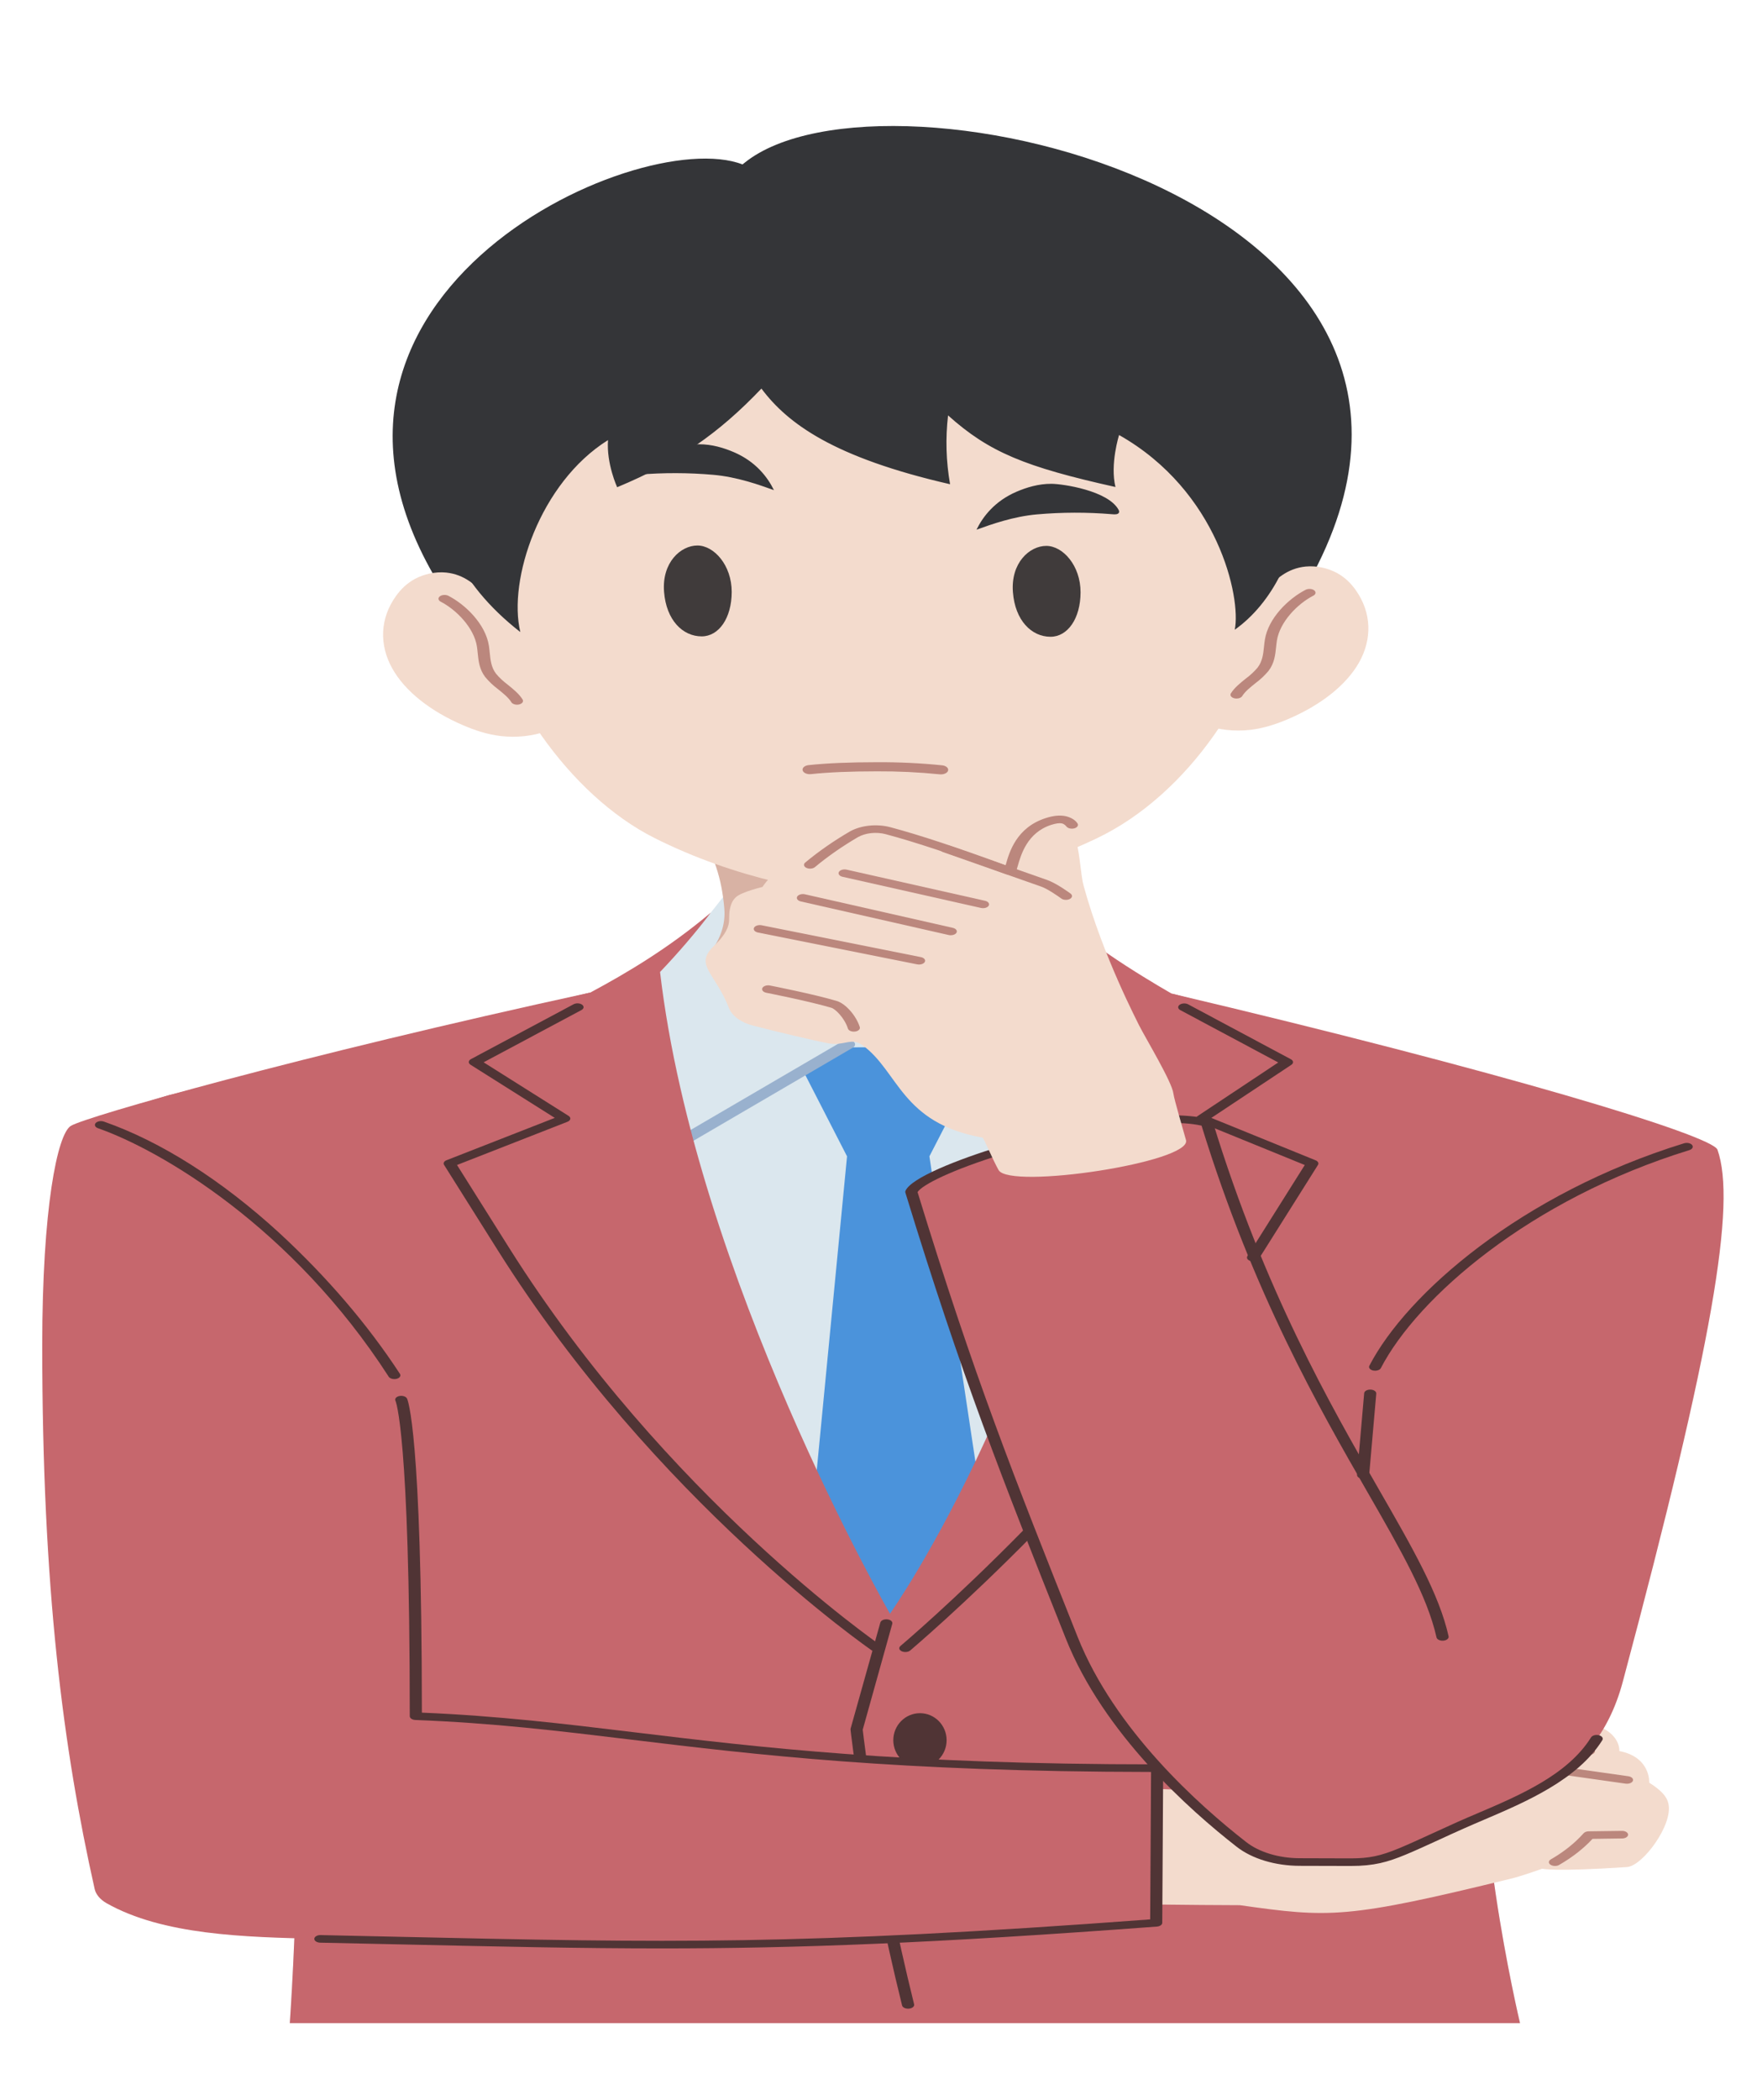 <svg width="1284" height="1530" viewBox="0 0 1284 1530" fill="none" xmlns="http://www.w3.org/2000/svg">
<g id="thinking-man-office-worker2 1">
<g id="Layer 2" style="mix-blend-mode:darken">
<g id="Layer 5 copy" filter="url(#filter0_b_3_70)">
<path id="Vector" d="M1079.74 1422.95C1078.34 1422.95 1076.99 1422.6 1075.99 1421.98C1075 1421.35 1074.44 1420.51 1074.44 1419.62C1074.44 1406.12 1074.44 1388.62 1074.29 1368.6C1073.87 1266.32 1073.16 1095.06 1081.24 1056.44C1089.29 1018.01 1100.93 984.875 1116.82 955.149C1117.3 954.339 1118.26 953.678 1119.5 953.306C1120.74 952.934 1122.17 952.88 1123.47 953.156C1124.78 953.431 1125.86 954.014 1126.49 954.781C1127.12 955.549 1127.26 956.441 1126.86 957.268C1111.18 986.543 1099.68 1019.3 1091.75 1057.3C1083.77 1095.49 1084.41 1266.48 1084.88 1368.58C1084.97 1388.61 1085.04 1406.11 1085.04 1419.63C1085.04 1420.51 1084.48 1421.36 1083.48 1421.98C1082.49 1422.6 1081.15 1422.95 1079.74 1422.95Z" fill="#6599C2"/>
<path id="Vector_2" d="M220.594 1423.19H220.521C219.116 1423.18 217.778 1422.81 216.799 1422.18C215.819 1421.55 215.278 1420.7 215.294 1419.82C215.294 1416.87 221.857 1123.63 194.841 1037.56C185.805 1008.69 173.579 980.254 158.251 952.449C157.988 952.032 157.862 951.586 157.88 951.138C157.899 950.69 158.061 950.248 158.358 949.841C158.655 949.433 159.08 949.067 159.608 948.765C160.136 948.463 160.756 948.231 161.43 948.083C162.105 947.935 162.82 947.874 163.533 947.904C164.245 947.934 164.941 948.054 165.578 948.257C166.215 948.46 166.78 948.742 167.24 949.085C167.699 949.428 168.043 949.827 168.25 950.256C183.751 978.363 196.11 1007.12 205.236 1036.3C232.458 1123.04 225.954 1416.97 225.895 1419.94C225.864 1420.81 225.292 1421.63 224.301 1422.24C223.311 1422.85 221.98 1423.19 220.594 1423.19Z" fill="#6599C2"/>
<path id="Vector_3" d="M1223.69 894.866C1221.59 853.962 1201.26 818.937 1155.67 805.364C1071.04 780.134 871.996 732.079 823.557 723.924C823.557 723.924 773.533 667.162 763.945 653.773C700.016 647.424 627.395 643.71 528.228 651.93C512.561 671.972 473.065 721.962 461.906 723.169L122.91 797.955C65.647 815.067 50.392 825.682 43.829 865.278C43.829 865.278 172.949 964.197 200.582 1086.75C229.757 1216.1 211.183 1474 211.183 1474H1107.65C1107.65 1474 1068.38 1309.35 1084.32 1219.06C1099.12 1135.3 1223.69 894.866 1223.69 894.866Z" fill="#DBE7EE"/>
<path id="Vector_4" d="M661.768 1464.03C660.38 1464.03 659.048 1463.68 658.06 1463.07C657.072 1462.46 656.505 1461.63 656.482 1460.76L640.889 819.573C640.842 819.123 640.941 818.671 641.18 818.246C641.42 817.821 641.794 817.431 642.281 817.099C642.769 816.768 643.358 816.502 644.014 816.318C644.67 816.134 645.379 816.035 646.097 816.029C646.815 816.022 647.529 816.106 648.193 816.278C648.858 816.449 649.46 816.704 649.963 817.026C650.466 817.348 650.859 817.731 651.119 818.151C651.379 818.572 651.5 819.021 651.475 819.471L667.068 1460.66C667.088 1461.54 666.55 1462.39 665.573 1463.02C664.596 1463.65 663.259 1464.02 661.856 1464.03H661.768Z" fill="#A3C2D3"/>
<path id="Vector_5" d="M614.783 763.124L677.273 762.709L709.413 780.125L677.273 842.481L758.483 1381.31L663.148 1451.84L565.287 1380.93L617.25 842.481L585.168 779.968" fill="#4B93DB"/>
<path id="Vector_6" d="M459.997 856.413C459.242 856.416 458.496 856.315 457.809 856.118C456.857 855.849 456.052 855.408 455.498 854.852C454.944 854.296 454.665 853.65 454.697 852.994L460.203 733.452C460.256 732.573 460.856 731.742 461.875 731.138C462.893 730.533 464.248 730.203 465.65 730.218C467.053 730.244 468.383 730.619 469.346 731.26C470.309 731.901 470.828 732.756 470.789 733.637L465.65 845.245L614.401 758.36C615.442 757.813 616.778 757.537 618.134 757.59C619.489 757.644 620.76 758.021 621.685 758.645C622.609 759.269 623.117 760.092 623.103 760.944C623.09 761.796 622.555 762.613 621.61 763.225L463.594 855.528C462.616 856.098 461.331 856.414 459.997 856.413Z" fill="#99B1CE"/>
<path id="Vector_7" d="M832 855.86C830.648 855.855 829.35 855.525 828.373 854.939L672.119 762.626C671.095 762.021 670.496 761.186 670.453 760.304C670.41 759.422 670.928 758.565 671.891 757.922C672.855 757.279 674.186 756.903 675.592 756.876C676.998 756.85 678.363 757.174 679.387 757.779L826.391 844.637L822.089 733.6C822.038 733.151 822.132 732.701 822.367 732.276C822.601 731.85 822.97 731.46 823.452 731.127C823.934 730.794 824.518 730.525 825.17 730.338C825.822 730.151 826.527 730.049 827.244 730.037C827.96 730.026 828.673 730.106 829.339 730.273C830.004 730.439 830.61 730.689 831.117 731.007C831.625 731.324 832.025 731.703 832.293 732.12C832.56 732.537 832.691 732.984 832.675 733.434L837.286 852.433C837.305 852.875 837.183 853.316 836.926 853.729C836.669 854.142 836.282 854.518 835.789 854.835C835.296 855.152 834.707 855.404 834.056 855.575C833.405 855.747 832.706 855.834 832 855.833V855.86Z" fill="#99B1CE"/>
<path id="Vector_8" d="M1223.69 894.866C1221.59 853.962 1202.87 820.227 1155.77 806.313C1046.82 774.071 853.818 723.924 853.818 723.924C853.818 723.924 791.637 688.706 776.132 668.793C790.697 687.222 801.724 698.943 814.028 713.023C779.597 991.077 648.538 1175.72 648.538 1175.72C648.538 1175.72 506.835 929.412 480.993 708.195C493.151 695.488 507.584 678.818 517.965 664.932C487.219 690.853 456.576 709.006 430.147 723.159L122.91 797.955C65.647 815.067 50.392 825.682 43.829 865.278C43.829 865.278 172.949 964.197 200.582 1086.75C229.757 1216.1 211.183 1474 211.183 1474H1107.65C1107.65 1474 1068.38 1309.35 1084.32 1219.06C1099.12 1135.3 1223.69 894.866 1223.69 894.866Z" fill="#C6676D"/>
<path id="Vector_9" d="M670.386 1287.56C681.115 1287.56 689.812 1278.75 689.812 1267.88C689.812 1257.01 681.115 1248.19 670.386 1248.19C659.658 1248.19 650.961 1257.01 650.961 1267.88C650.961 1278.75 659.658 1287.56 670.386 1287.56Z" fill="#503435"/>
<path id="Vector_10" d="M661.768 1463.48C660.705 1463.48 659.675 1463.25 658.865 1462.82C658.056 1462.39 657.522 1461.79 657.363 1461.13C629.774 1349.91 619.892 1261.17 619.804 1260.25C619.76 1260.03 619.76 1259.8 619.804 1259.58L641.535 1182.11C641.631 1181.75 641.839 1181.41 642.147 1181.1C642.454 1180.79 642.855 1180.52 643.327 1180.31C643.799 1180.1 644.332 1179.95 644.896 1179.87C645.46 1179.79 646.044 1179.78 646.615 1179.84C647.186 1179.9 647.732 1180.03 648.222 1180.22C648.713 1180.42 649.138 1180.67 649.473 1180.96C649.809 1181.26 650.048 1181.59 650.177 1181.95C650.306 1182.3 650.323 1182.67 650.227 1183.03L628.687 1260.22C629.377 1266.29 639.45 1352.74 666.128 1460.27C666.218 1460.63 666.195 1461 666.059 1461.35C665.923 1461.7 665.678 1462.03 665.337 1462.33C664.996 1462.62 664.566 1462.87 664.072 1463.06C663.578 1463.25 663.03 1463.37 662.458 1463.43C662.23 1463.46 661.999 1463.47 661.768 1463.48Z" fill="#503435"/>
<path id="Vector_11" d="M519.594 691.01C523.763 703.75 533.122 715.595 546.758 725.39C561.866 736.245 594.242 748.988 625.252 755.494C631.345 756.775 659.228 756.416 664.088 755.494C695.156 749.68 756.971 731.029 774.208 693.028C770.812 687.807 768.541 682.325 767.454 676.727C761.581 647.028 768.717 632.791 777.101 603.323L508.759 602.235C520.284 624.351 525.908 639.048 527.846 662.232C528.627 672.094 525.804 681.937 519.594 691.01Z" fill="#D8B2A4"/>
<path id="Vector_12" d="M903.534 1388.08C968.961 1397.3 981.074 1398.14 1102.02 1368.52C1108.58 1366.91 1123.76 1361.57 1123.78 1361.53C1123.79 1361.5 1132.28 1363.84 1185.53 1360.31C1197.07 1359.54 1219.01 1329.73 1215.87 1314.49C1215.26 1311.54 1213.91 1306.41 1201.8 1298.83C1201.8 1298.83 1203.08 1280.2 1180.05 1275.79C1180.05 1275.79 1181.52 1260.02 1155.2 1255.02C1155.2 1255.02 1146.21 1242.38 1142.42 1238.44C1130 1225.54 1123.17 1219.73 1045.15 1226.85C1034.99 1227.79 1025.39 1230.35 1017.25 1234.28C960.68 1261.44 885.005 1292.21 865.33 1301.62C862.022 1303.21 857.883 1303.97 853.73 1303.74C853.73 1303.74 662.854 1296.76 594.741 1292.89L597.677 1384.38C597.677 1384.38 851.381 1388.08 903.534 1388.08Z" fill="#F3DBCD"/>
<path id="Vector_13" d="M1133.1 1359.5C1132.21 1359.5 1131.34 1359.33 1130.61 1359.01C1129.88 1358.69 1129.31 1358.24 1128.99 1357.72C1128.68 1357.2 1128.62 1356.63 1128.83 1356.09C1129.04 1355.54 1129.5 1355.05 1130.16 1354.68C1139.68 1349.18 1147.72 1342.76 1154.01 1335.66C1154.38 1335.24 1154.93 1334.89 1155.58 1334.65C1156.24 1334.4 1156.99 1334.27 1157.75 1334.26L1181.9 1333.94C1183.07 1333.92 1184.2 1334.19 1185.05 1334.7C1185.89 1335.21 1186.39 1335.9 1186.41 1336.64C1186.44 1337.37 1186 1338.08 1185.19 1338.61C1184.39 1339.14 1183.28 1339.45 1182.11 1339.47L1160.47 1339.77C1153.92 1346.86 1145.68 1353.28 1136.05 1358.82C1135.23 1359.26 1134.18 1359.51 1133.1 1359.5Z" fill="#BB877D"/>
<path id="Vector_14" d="M1185.53 1299.59C1185.2 1299.59 1184.87 1299.57 1184.55 1299.52L1129.21 1291.67C1128.07 1291.51 1127.07 1291.07 1126.45 1290.45C1125.82 1289.83 1125.61 1289.07 1125.87 1288.36C1126.13 1287.64 1126.83 1287.02 1127.82 1286.62C1128.81 1286.23 1130 1286.1 1131.15 1286.26L1186.5 1294.12C1187.58 1294.26 1188.54 1294.64 1189.19 1295.2C1189.84 1295.76 1190.13 1296.45 1190.01 1297.13C1189.89 1297.82 1189.36 1298.45 1188.53 1298.91C1187.7 1299.36 1186.63 1299.61 1185.53 1299.59Z" fill="#BB877D"/>
<path id="Vector_15" d="M1157.85 1278.57C1157.45 1278.57 1157.05 1278.54 1156.67 1278.47L1096.47 1267.98C1095.34 1267.78 1094.38 1267.31 1093.81 1266.67C1093.23 1266.03 1093.08 1265.28 1093.4 1264.57C1093.71 1263.86 1094.46 1263.26 1095.48 1262.9C1096.5 1262.54 1097.7 1262.45 1098.83 1262.64L1159.03 1273.14C1160.07 1273.31 1160.97 1273.71 1161.57 1274.28C1162.16 1274.84 1162.41 1275.51 1162.27 1276.18C1162.12 1276.85 1161.59 1277.46 1160.78 1277.9C1159.97 1278.34 1158.93 1278.58 1157.85 1278.57Z" fill="#BB877D"/>
<path id="Vector_16" d="M1139.33 1257.8C1138.95 1257.81 1138.57 1257.77 1138.21 1257.71L1065.35 1245.9C1064.79 1245.81 1064.26 1245.65 1063.8 1245.43C1063.34 1245.21 1062.95 1244.94 1062.65 1244.63C1062.06 1243.99 1061.89 1243.24 1062.18 1242.53C1062.47 1241.82 1063.2 1241.21 1064.21 1240.83C1065.22 1240.46 1066.42 1240.35 1067.56 1240.54L1140.43 1252.35C1141.49 1252.51 1142.42 1252.9 1143.04 1253.46C1143.66 1254.03 1143.93 1254.71 1143.79 1255.39C1143.65 1256.07 1143.12 1256.69 1142.3 1257.13C1141.47 1257.58 1140.41 1257.82 1139.33 1257.8Z" fill="#BB877D"/>
<path id="Vector_17" d="M430.147 723.16C217.849 769.316 62.182 813.657 51.566 820.319C41.758 826.484 30.776 880.445 30.776 980.342C30.776 1157.57 46.06 1274.04 68.951 1376.16C69.811 1380.19 72.903 1383.91 77.687 1386.66C118.49 1409.7 177.236 1411.43 233.442 1412.61C470.113 1417.59 564.597 1419.5 849.59 1398.14L846.653 1396.72L843.217 1288.23C544.188 1288.23 456.576 1256.31 302.994 1250.38C302.994 1199.46 299.367 1030.69 285.375 964.354L297.121 845.862L430.147 723.16Z" fill="#C6676D"/>
<path id="Vector_18" d="M481.918 1419.57C423.452 1419.57 365.014 1418.28 293.304 1416.68C274.333 1416.27 254.409 1415.83 233.31 1415.39C232.731 1415.37 232.162 1415.29 231.635 1415.14C231.108 1414.99 230.633 1414.78 230.238 1414.51C229.843 1414.25 229.534 1413.93 229.331 1413.59C229.127 1413.25 229.032 1412.89 229.052 1412.53C229.071 1412.17 229.204 1411.81 229.443 1411.48C229.682 1411.15 230.023 1410.85 230.446 1410.6C230.868 1410.35 231.365 1410.16 231.907 1410.03C232.448 1409.9 233.025 1409.84 233.603 1409.86C254.717 1410.3 274.715 1410.78 293.627 1411.17C485.193 1415.4 581.82 1417.54 838.152 1398.42L838.798 1291.01C653.252 1290.81 550.766 1278.44 460.261 1267.51C406.214 1260.98 359.523 1255.34 302.745 1253.15C301.623 1253.11 300.569 1252.8 299.799 1252.29C299.03 1251.77 298.602 1251.09 298.604 1250.39C298.604 1043.29 288.326 1020.81 288.179 1020.61C288.001 1020.26 287.933 1019.9 287.979 1019.54C288.025 1019.17 288.185 1018.82 288.449 1018.5C288.713 1018.17 289.075 1017.88 289.517 1017.65C289.958 1017.41 290.469 1017.23 291.02 1017.12C291.572 1017.01 292.153 1016.97 292.731 1017C293.308 1017.03 293.871 1017.13 294.387 1017.29C294.904 1017.46 295.363 1017.68 295.738 1017.96C296.114 1018.24 296.399 1018.56 296.578 1018.9C297.033 1019.76 307.34 1042.21 307.428 1247.79C363.003 1250.13 411.103 1255.93 461.935 1262.07C552.763 1273.04 655.748 1285.48 843.232 1285.48C844.4 1285.48 845.521 1285.77 846.347 1286.29C847.173 1286.8 847.637 1287.51 847.637 1288.24L846.961 1400.89C846.969 1401.57 846.576 1402.23 845.858 1402.74C845.14 1403.25 844.148 1403.58 843.071 1403.66C679.754 1415.86 580.792 1419.57 481.918 1419.57Z" fill="#503435"/>
<path id="Vector_19" d="M1073.47 1193.28C1056.76 1118.71 939.36 1011.34 879.44 815.887C837.315 801.328 682.97 842.665 664.088 867.259C706.447 1005.48 733.816 1082.22 781.109 1193.96C820.503 1287.02 894.167 1336.59 922.064 1355.6C922.064 1355.6 954.895 1360.14 1009.18 1355.66C1009.18 1355.66 1028.94 1349.88 1054.8 1335.62C1098.39 1311.57 1161.69 1303.25 1182.54 1225.34C1248.36 979.208 1265.35 876.713 1251.55 837.652C1247.71 827.129 1092.34 780.134 853.818 723.924" fill="#C6676D"/>
<path id="Vector_20" d="M984.304 1359.51L947.098 1359.41C938.281 1359.39 929.583 1358.13 921.641 1355.73C913.699 1353.32 906.715 1349.84 901.2 1345.52C866.475 1318.47 804.117 1262.8 776.719 1193.93C729.646 1075.66 701.25 1004.26 659.756 868.89C659.634 868.477 659.659 868.052 659.83 867.646C663.882 858.127 698.108 844.692 728.839 835.293C777.497 820.402 846.594 806.295 881.26 815.555C881.926 815.733 882.511 816.011 882.964 816.365C883.417 816.719 883.725 817.137 883.859 817.583C921.433 940.138 969.592 1023.91 1004.76 1085.06C1029.34 1127.8 1048.81 1161.54 1055.62 1192.2C1055.7 1192.56 1055.67 1192.93 1055.52 1193.28C1055.37 1193.64 1055.12 1193.97 1054.76 1194.26C1054.41 1194.56 1053.97 1194.8 1053.47 1194.99C1052.97 1195.18 1052.41 1195.3 1051.83 1195.35C1051.25 1195.4 1050.66 1195.38 1050.1 1195.29C1049.53 1195.19 1049 1195.03 1048.53 1194.81C1048.07 1194.59 1047.68 1194.31 1047.38 1194C1047.08 1193.68 1046.89 1193.33 1046.81 1192.97C1040.07 1162.9 1020.79 1129.39 996.388 1086.94C961.282 1025.86 913.21 942.313 875.593 820.126C844.862 813.233 782.166 825.12 732.656 840.278C693.013 852.442 671.958 863.315 668.639 868.54C709.971 1003.32 738.338 1074.61 785.279 1192.58C812.266 1260.43 873.802 1315.35 908.086 1342.05C912.774 1345.72 918.714 1348.69 925.471 1350.73C932.227 1352.78 939.627 1353.85 947.127 1353.86L984.319 1353.97C997.68 1353.97 1005.92 1352.26 1019.56 1346.6C1026.49 1343.73 1034.89 1339.87 1043.78 1335.79C1049.66 1333.12 1055.72 1330.32 1061.98 1327.5C1066.53 1325.46 1071.36 1323.4 1076.35 1321.28C1107.27 1308.1 1142.33 1293.16 1159.43 1265.82C1159.64 1265.48 1159.95 1265.17 1160.35 1264.91C1160.76 1264.65 1161.24 1264.44 1161.77 1264.29C1162.3 1264.15 1162.87 1264.07 1163.45 1264.06C1164.03 1264.05 1164.6 1264.12 1165.14 1264.25C1165.68 1264.38 1166.18 1264.58 1166.6 1264.83C1167.01 1265.09 1167.35 1265.39 1167.58 1265.72C1167.81 1266.05 1167.94 1266.41 1167.95 1266.78C1167.96 1267.14 1167.86 1267.5 1167.65 1267.84C1149.56 1296.78 1111.71 1312.91 1081.3 1325.89C1076.37 1327.99 1071.59 1330.03 1067.09 1332.04C1060.86 1334.8 1054.78 1337.57 1049 1340.25C1040.01 1344.38 1031.52 1348.27 1024.42 1351.21C1011.14 1356.72 1001.31 1359.51 984.304 1359.51Z" fill="#503435"/>
<path id="Vector_21" d="M287.372 1004.79C286.491 1004.79 285.63 1004.63 284.9 1004.32C284.17 1004.01 283.604 1003.57 283.275 1003.06C212.989 894.009 117.037 837.938 71.417 822.006C70.911 821.828 70.466 821.59 70.106 821.305C69.747 821.02 69.48 820.693 69.322 820.343C69.164 819.993 69.117 819.627 69.184 819.265C69.252 818.904 69.432 818.554 69.714 818.237C69.997 817.919 70.376 817.64 70.831 817.414C71.285 817.188 71.806 817.021 72.364 816.922C72.922 816.823 73.505 816.793 74.081 816.835C74.656 816.878 75.213 816.991 75.719 817.168C117.242 831.672 161.482 859.758 203.65 898.395C238.479 930.598 267.904 964.977 291.453 1000.98C291.725 1001.4 291.829 1001.86 291.754 1002.31C291.68 1002.76 291.43 1003.19 291.027 1003.57C290.624 1003.94 290.08 1004.25 289.442 1004.46C288.805 1004.68 288.094 1004.79 287.372 1004.79Z" fill="#503435"/>
<path id="Vector_22" d="M1002.06 998.679C1001.59 998.677 1001.13 998.63 1000.69 998.54C999.581 998.313 998.661 997.818 998.132 997.165C997.604 996.512 997.51 995.754 997.871 995.057C1025 942.709 1108.34 869.664 1227.19 832.98C1227.71 832.82 1228.27 832.725 1228.85 832.702C1229.43 832.679 1230.01 832.727 1230.55 832.844C1231.1 832.961 1231.61 833.145 1232.04 833.385C1232.48 833.625 1232.83 833.916 1233.09 834.243C1233.34 834.569 1233.5 834.923 1233.53 835.286C1233.57 835.648 1233.49 836.012 1233.31 836.356C1233.12 836.7 1232.83 837.018 1232.44 837.291C1232.06 837.563 1231.6 837.787 1231.08 837.947C1114.54 873.884 1032.86 945.491 1006.25 996.771C1005.97 997.327 1005.4 997.811 1004.65 998.154C1003.9 998.496 1002.99 998.68 1002.06 998.679Z" fill="#503435"/>
<path id="Vector_23" d="M638.907 1203.63C638.293 1203.63 637.688 1203.54 637.129 1203.39C636.57 1203.23 636.071 1203 635.662 1202.71C634.091 1201.64 477.793 1093.76 362.812 911.038L323.594 848.7C323.214 848.099 323.183 847.433 323.505 846.818C323.826 846.204 324.482 845.68 325.356 845.337L404.276 814.468L342.902 775.766C342.474 775.496 342.139 775.173 341.92 774.818C341.7 774.463 341.599 774.083 341.625 773.702C341.638 773.323 341.775 772.951 342.028 772.607C342.28 772.263 342.643 771.955 343.093 771.702L417.975 731.683C418.867 731.206 420.024 730.972 421.191 731.03C421.769 731.06 422.332 731.16 422.849 731.326C423.365 731.491 423.824 731.719 424.2 731.996C424.576 732.273 424.862 732.594 425.04 732.941C425.219 733.287 425.287 733.652 425.24 734.015C425.194 734.378 425.034 734.731 424.77 735.055C424.506 735.379 424.143 735.667 423.701 735.903L352.416 773.978L414.319 812.993C414.788 813.288 415.145 813.645 415.363 814.039C415.582 814.432 415.655 814.851 415.579 815.265C415.503 815.679 415.279 816.077 414.923 816.428C414.568 816.78 414.09 817.077 413.526 817.297L333.035 848.783L370.902 908.974C485.237 1090.68 640.492 1197.86 642.034 1198.93C642.599 1199.33 642.97 1199.82 643.102 1200.34C643.234 1200.87 643.122 1201.41 642.78 1201.89C642.437 1202.38 641.879 1202.79 641.171 1203.09C640.463 1203.38 639.636 1203.53 638.789 1203.54L638.907 1203.63Z" fill="#503435"/>
<path id="Vector_24" d="M659.727 1203.63C658.906 1203.63 658.101 1203.49 657.403 1203.22C656.705 1202.95 656.141 1202.56 655.774 1202.1C655.408 1201.64 655.254 1201.12 655.33 1200.61C655.405 1200.1 655.708 1199.61 656.203 1199.2C656.585 1198.88 695.288 1166.25 745.65 1115C746.266 1114.38 747.252 1113.93 748.392 1113.76C749.532 1113.59 750.732 1113.72 751.729 1114.1C752.726 1114.49 753.438 1115.11 753.707 1115.82C753.977 1116.54 753.783 1117.29 753.168 1117.92C702.571 1169.38 663.603 1202.19 663.28 1202.52C662.868 1202.86 662.332 1203.15 661.715 1203.34C661.098 1203.53 660.417 1203.63 659.727 1203.63Z" fill="#503435"/>
<path id="Vector_25" d="M913.107 918.972C912.384 918.973 911.671 918.863 911.032 918.651C910.392 918.439 909.846 918.131 909.441 917.755C909.036 917.379 908.785 916.946 908.71 916.494C908.635 916.043 908.738 915.586 909.011 915.166C910.332 913.13 911.624 911.075 912.916 909.029L950.813 848.802L873.567 817.324C873.024 817.104 872.565 816.812 872.222 816.468C871.88 816.124 871.662 815.737 871.584 815.334C871.507 814.931 871.573 814.522 871.776 814.137C871.979 813.752 872.314 813.399 872.759 813.104L931.49 774.089L860.117 735.959C859.225 735.483 858.671 734.805 858.576 734.073C858.481 733.342 858.853 732.616 859.611 732.056C860.368 731.497 861.449 731.149 862.615 731.089C863.781 731.03 864.937 731.263 865.829 731.738L940.711 771.758C941.167 772.002 941.539 772.302 941.804 772.639C942.069 772.977 942.222 773.345 942.253 773.721C942.287 774.096 942.2 774.472 941.995 774.825C941.791 775.178 941.474 775.502 941.063 775.775L882.729 814.477L958.727 845.392C959.581 845.739 960.217 846.261 960.527 846.869C960.838 847.477 960.803 848.134 960.43 848.728L921.197 911.065C919.905 913.12 918.599 915.184 917.277 917.239C916.944 917.759 916.367 918.203 915.622 918.513C914.877 918.822 914 918.982 913.107 918.972Z" fill="#503435"/>
<path id="Vector_26" d="M993.334 1077.39H993.084C992.504 1077.37 991.936 1077.28 991.412 1077.12C990.888 1076.97 990.419 1076.75 990.031 1076.47C989.644 1076.2 989.345 1075.89 989.154 1075.54C988.962 1075.2 988.881 1074.83 988.914 1074.47L994.098 1015.04C994.129 1014.68 994.275 1014.33 994.526 1014C994.776 1013.67 995.127 1013.38 995.559 1013.13C995.99 1012.89 996.494 1012.7 997.04 1012.58C997.587 1012.46 998.166 1012.41 998.745 1012.43C999.323 1012.45 999.89 1012.54 1000.41 1012.7C1000.93 1012.86 1001.4 1013.08 1001.79 1013.35C1002.17 1013.62 1002.47 1013.94 1002.66 1014.28C1002.86 1014.62 1002.94 1014.99 1002.91 1015.35L997.724 1074.77C997.664 1075.48 997.176 1076.14 996.359 1076.63C995.543 1077.12 994.46 1077.39 993.334 1077.39Z" fill="#503435"/>
<path id="Vector_27" d="M542.529 118.648C542.03 119.045 541.501 119.395 541.061 119.8C464.079 89.862 179.644 220.111 328.674 439.135L953.617 424.023C1108.49 145.795 644.589 36.039 542.529 118.648Z" fill="#343538"/>
<path id="Vector_28" d="M900.377 289.185C837.961 192.016 719.588 185.059 639.817 185.003C559.766 184.92 409.811 174.6 378.757 304.942C369.948 342.003 341.023 378.659 350.17 432.814C361.916 502.053 414.569 579.152 476.823 610.492C535.041 639.803 599.469 652.511 642.739 652.557C691.368 652.603 757.485 630.828 799.521 610.648C866.064 578.692 916.367 502.606 928.407 433.394C937.701 379.295 922.695 323.942 900.377 289.185Z" fill="#F3DBCD"/>
<path id="Vector_29" d="M922.563 429.736C929.361 422.282 937.965 414.071 951.503 412.772C959.593 411.998 967.918 414.044 974.114 417.379C980.31 420.715 984.627 425.258 987.96 429.948C999.56 446.341 999.956 465.535 990.471 482.472C980.986 499.409 962.016 513.986 938.347 524.039C930.066 527.559 921.051 530.582 911.228 531.743C899.679 533.075 887.751 531.767 877.604 528.057L922.563 429.736Z" fill="#F3DBCD"/>
<path id="Vector_30" d="M353.914 434.178C347.16 426.705 338.585 418.513 325.077 417.149C316.987 416.366 308.647 418.393 302.422 421.756C296.196 425.12 291.879 429.616 288.532 434.298C276.785 450.663 276.345 469.857 285.742 486.821C295.139 503.785 314.036 518.391 337.66 528.49C345.912 532.028 354.927 535.069 364.735 536.249C376.275 537.608 388.209 536.336 398.388 532.664L353.914 434.178Z" fill="#F3DBCD"/>
<path id="Vector_31" d="M899.79 458.809C952.971 421.194 981.632 309.18 877.149 211.855C819.681 158.308 685.539 136.295 609.468 143.261C539.842 149.61 421.337 157.221 351.609 251.423C321.494 292.087 284.479 386.667 379.168 460.504C370.05 422.659 393.278 351.771 443.068 320.644C441.834 337.857 449.734 354.987 449.734 354.987C493.929 336.557 523.75 315.769 554.862 283.112C573.95 308.591 607.5 333.369 692.337 352.803C689.412 336.147 688.92 319.359 690.869 302.647C720.807 329.499 746.957 340.151 812.853 354.821C808.772 338.179 815.496 316.948 815.496 316.948C887.647 357.76 904.562 435.366 899.79 458.809Z" fill="#343538"/>
<path id="Vector_32" d="M685.627 564.197C685.307 564.196 684.988 564.178 684.673 564.142C669.623 562.625 654.398 561.901 639.156 561.976C619.775 561.976 603.653 562.658 591.232 563.985C590.533 564.079 589.812 564.083 589.11 563.998C588.409 563.912 587.743 563.739 587.151 563.487C586.559 563.236 586.055 562.912 585.667 562.536C585.28 562.159 585.018 561.737 584.897 561.295C584.777 560.853 584.799 560.4 584.964 559.964C585.129 559.528 585.433 559.117 585.857 558.756C586.282 558.396 586.818 558.093 587.434 557.865C588.049 557.638 588.732 557.491 589.44 557.433C602.449 556.042 619.173 555.332 639.156 555.332C655.053 555.245 670.933 556.004 686.626 557.599C687.925 557.75 689.088 558.2 689.887 558.86C690.685 559.521 691.062 560.345 690.942 561.171C690.823 561.997 690.216 562.765 689.241 563.325C688.266 563.885 686.993 564.196 685.671 564.197H685.627Z" fill="#BB877D"/>
<path id="Vector_33" d="M376.775 513.424C375.883 513.426 375.01 513.258 374.274 512.942C373.537 512.626 372.97 512.177 372.649 511.655C370.623 508.347 367.011 505.426 363.179 502.33C359.454 499.531 356.229 496.484 353.562 493.244C349.304 487.623 348.716 481.726 348.129 476.022C347.967 474.382 347.806 472.732 347.556 471.083C345.471 457.5 332.712 444.36 321.127 438.361C320.226 437.893 319.658 437.22 319.547 436.489C319.437 435.758 319.794 435.029 320.54 434.464C321.286 433.898 322.359 433.541 323.524 433.472C324.689 433.403 325.849 433.627 326.751 434.095C339.275 440.545 353.855 454.763 356.278 470.548C356.542 472.262 356.718 473.967 356.88 475.662C357.438 481.09 357.952 486.213 361.476 490.867C363.881 493.74 366.77 496.443 370.094 498.929C374.147 502.21 378.331 505.592 380.828 509.655C381.038 509.995 381.14 510.357 381.127 510.721C381.114 511.085 380.987 511.444 380.752 511.777C380.517 512.11 380.18 512.411 379.76 512.662C379.339 512.913 378.844 513.109 378.302 513.24C377.815 513.358 377.297 513.42 376.775 513.424Z" fill="#BB877D"/>
<path id="Vector_34" d="M901.082 508.946C900.363 508.947 899.654 508.838 899.018 508.628C898.382 508.418 897.837 508.113 897.432 507.74C897.026 507.368 896.772 506.939 896.692 506.49C896.612 506.042 896.707 505.588 896.971 505.168C899.496 501.104 903.696 497.722 907.763 494.46C911.1 491.981 914.004 489.284 916.426 486.416C919.979 481.762 920.522 476.639 921.095 471.221C921.271 469.525 921.447 467.821 921.726 466.107C924.222 450.331 938.876 436.177 951.444 429.709C952.349 429.243 953.513 429.022 954.677 429.095C955.842 429.168 956.913 429.528 957.655 430.096C958.397 430.664 958.749 431.394 958.633 432.125C958.517 432.856 957.944 433.528 957.038 433.994C945.483 439.946 932.665 453.077 930.507 466.66C930.242 468.309 930.066 469.958 929.904 471.589C929.288 477.293 928.671 483.191 924.384 488.812C921.702 492.044 918.462 495.082 914.723 497.87C910.876 500.957 907.249 503.869 905.208 507.177C904.887 507.699 904.32 508.148 903.584 508.464C902.847 508.78 901.975 508.948 901.082 508.946Z" fill="#BB877D"/>
<path id="Vector_35" d="M508.215 397.439C496.073 397.439 482.212 409.777 483.915 431.238C485.53 451.778 497.438 463.637 511.313 463.646C523.808 463.646 533.161 450.386 533.205 431.33C533.249 411.768 520.285 397.457 508.215 397.439Z" fill="#403B3B"/>
<path id="Vector_36" d="M762.433 397.724C750.29 397.724 736.43 410.054 738.133 431.524C739.748 452.063 751.656 463.923 765.531 463.932C778.026 463.932 787.364 450.672 787.423 431.616C787.467 412.035 774.502 397.724 762.433 397.724Z" fill="#403B3B"/>
<path id="Vector_37" d="M711.586 385.921C716.358 376.171 725.05 365.031 740.732 358.276C747.956 355.162 756.795 352.425 766.294 352.49C774.37 352.554 807.685 357.401 815.203 371.582C815.775 372.679 815.805 374.181 813.588 374.651C812.553 374.793 811.481 374.793 810.445 374.651C792.251 373.129 773.812 373.169 755.635 374.771C738.485 376.3 722.687 381.921 711.586 385.921Z" fill="#343538"/>
<path id="Vector_38" d="M563.98 357.115C559.223 347.357 550.516 336.226 534.835 329.471C527.626 326.357 518.787 323.62 509.272 323.684C501.212 323.749 467.896 328.596 460.379 342.777C459.791 343.874 459.777 345.376 461.994 345.836C463.028 345.984 464.102 345.984 465.136 345.836C483.33 344.315 501.77 344.355 519.947 345.956C537.067 347.495 552.895 353.116 563.98 357.115Z" fill="#343538"/>
<path id="Vector_39" d="M789.669 645.406C785.411 629.907 788.289 590.625 763.901 598.54C737.722 607.036 737.971 635.537 735.343 634.57C697.755 620.683 669.271 611.173 647.158 605.258C643.031 604.156 638.487 603.818 634.064 604.285C629.641 604.752 625.523 606.004 622.198 607.893C610.535 614.709 599.845 622.152 590.248 630.137C590.248 630.137 575.374 630.828 571.498 632.137C563.76 633.98 555.597 646.217 555.597 646.217C555.597 646.217 540.268 649.903 536.347 653.589C534.902 654.947 533.83 656.449 533.176 658.03C530.416 664.683 532.016 669.383 530.856 673.833C529.256 679.961 524.366 685.25 519.8 689.683C505.837 703.247 521.268 708.895 531.238 734.521C532.371 737.366 534.557 740.004 537.618 742.22C540.68 744.435 544.53 746.167 548.857 747.274C566.623 751.882 594.374 758.424 603.183 760.074C615.414 762.35 620.289 755.466 628.629 761.585C654.896 780.714 656.834 818.329 715.962 828.852C716.901 829.018 723.406 844.968 727.708 852.515C735.96 866.835 868.663 846.793 864.258 830.658C862.966 825.848 855.551 800.839 855.081 796.748C854.127 788.39 835.098 756.885 830.12 747.145C829.43 745.385 803.912 697.331 789.669 645.406Z" fill="#F3DBCD"/>
<path id="Vector_40" d="M716.3 661.67C715.799 661.667 715.302 661.611 714.831 661.504L614.005 638.817C612.903 638.573 612 638.064 611.497 637.402C610.993 636.74 610.928 635.98 611.318 635.288C611.707 634.597 612.518 634.03 613.573 633.714C614.628 633.398 615.839 633.357 616.941 633.602L717.768 656.288C718.76 656.5 719.599 656.927 720.135 657.492C720.671 658.057 720.868 658.724 720.691 659.372C720.514 660.02 719.975 660.608 719.17 661.029C718.365 661.45 717.347 661.677 716.3 661.67Z" fill="#BD8980"/>
<path id="Vector_41" d="M692.822 681.408C692.321 681.405 691.824 681.349 691.353 681.242L583.582 656.777C582.482 656.526 581.585 656.012 581.09 655.347C580.594 654.681 580.54 653.92 580.939 653.229C581.338 652.539 582.158 651.976 583.218 651.665C584.278 651.354 585.492 651.32 586.592 651.571L694.319 676.008C695.301 676.225 696.128 676.652 696.655 677.215C697.182 677.778 697.375 678.44 697.199 679.083C697.023 679.727 696.49 680.31 695.694 680.731C694.899 681.151 693.891 681.381 692.851 681.38L692.822 681.408Z" fill="#BB877D"/>
<path id="Vector_42" d="M669.667 702.73C669.214 702.728 668.764 702.685 668.331 702.601L552.337 679.408C551.785 679.297 551.274 679.12 550.832 678.885C550.39 678.65 550.026 678.363 549.761 678.04C549.496 677.717 549.335 677.364 549.287 677.002C549.239 676.64 549.305 676.276 549.481 675.93C549.658 675.583 549.941 675.263 550.315 674.985C550.689 674.708 551.146 674.479 551.661 674.313C552.176 674.147 552.738 674.045 553.315 674.015C553.892 673.985 554.472 674.027 555.024 674.137L671.018 697.321C672.034 697.515 672.904 697.933 673.469 698.498C674.033 699.062 674.253 699.736 674.089 700.394C673.924 701.053 673.386 701.652 672.574 702.081C671.761 702.511 670.729 702.741 669.667 702.73Z" fill="#BB877D"/>
<path id="Vector_43" d="M622.198 751.624C621.176 751.623 620.187 751.399 619.399 750.99C618.612 750.582 618.075 750.014 617.881 749.385C615.429 741.598 608.66 735.093 605.929 734.282C589.631 729.444 558.768 723.372 558.46 723.316C557.906 723.208 557.392 723.032 556.947 722.799C556.502 722.566 556.134 722.281 555.865 721.958C555.596 721.636 555.43 721.284 555.378 720.922C555.325 720.559 555.387 720.194 555.56 719.847C555.732 719.5 556.012 719.177 556.383 718.898C556.755 718.618 557.21 718.387 557.723 718.218C558.237 718.049 558.798 717.946 559.375 717.913C559.953 717.88 560.535 717.919 561.088 718.027C562.38 718.276 592.861 724.265 609.703 729.269C616.192 731.195 623.901 739.921 626.544 748.316C626.657 748.673 626.656 749.04 626.543 749.397C626.429 749.754 626.204 750.094 625.881 750.396C625.557 750.698 625.142 750.957 624.659 751.158C624.175 751.36 623.633 751.499 623.064 751.568C622.779 751.605 622.489 751.623 622.198 751.624Z" fill="#BB877D"/>
<path id="Vector_44" d="M776.748 655.616C776.105 655.616 775.469 655.528 774.886 655.358C774.302 655.188 773.785 654.939 773.371 654.63C770.861 652.787 763.358 647.59 758.689 645.94L687.316 620.858C686.293 620.499 685.541 619.899 685.223 619.192C684.904 618.484 685.047 617.726 685.62 617.085C686.192 616.443 687.147 615.971 688.275 615.771C689.402 615.571 690.61 615.661 691.632 616.02L763.005 641.112C769.936 643.545 779.156 650.327 780.14 651.055C780.516 651.332 780.8 651.654 780.977 652.001C781.154 652.348 781.22 652.714 781.171 653.077C781.122 653.44 780.959 653.794 780.691 654.117C780.423 654.44 780.057 654.727 779.612 654.962C778.812 655.386 777.796 655.618 776.748 655.616Z" fill="#BB877D"/>
<path id="Vector_45" d="M735.549 637.306C734.71 637.313 733.884 637.179 733.155 636.919C694.98 622.83 667.156 613.569 645.47 607.773C642.121 606.882 638.436 606.609 634.849 606.988C631.262 607.367 627.922 608.381 625.222 609.911C613.75 616.616 603.236 623.939 593.801 631.796C593.446 632.084 593.005 632.325 592.501 632.506C591.998 632.687 591.443 632.804 590.867 632.85C590.292 632.896 589.708 632.871 589.148 632.775C588.588 632.68 588.064 632.516 587.605 632.293C587.146 632.071 586.762 631.794 586.473 631.478C586.185 631.162 585.999 630.813 585.925 630.452C585.852 630.091 585.892 629.724 586.044 629.373C586.196 629.022 586.457 628.693 586.812 628.405C596.573 620.291 607.446 612.727 619.305 605.801C623.264 603.574 628.153 602.101 633.397 601.555C638.642 601.008 644.027 601.41 648.92 602.714C670.034 608.354 696.786 617.191 732.818 630.414L732.994 629.769C735.461 621.079 740.57 603 761.904 596.08C767.572 594.237 772.373 593.776 776.587 594.651C778.489 595.095 780.225 595.78 781.688 596.663C783.15 597.546 784.308 598.608 785.088 599.784C785.339 600.112 785.484 600.468 785.516 600.831C785.548 601.194 785.465 601.558 785.273 601.901C785.08 602.244 784.782 602.56 784.396 602.831C784.009 603.101 783.541 603.322 783.018 603.479C782.496 603.636 781.929 603.728 781.35 603.747C780.771 603.767 780.192 603.715 779.645 603.595C779.099 603.474 778.595 603.287 778.164 603.044C777.732 602.801 777.381 602.508 777.13 602.18C775.662 600.337 774.194 600.005 773.783 599.913C772.021 599.535 769.378 599.913 765.971 601C748.514 606.667 743.947 622.922 741.701 630.736C740.526 634.92 740.13 636.329 737.457 637.094C736.854 637.253 736.202 637.325 735.549 637.306Z" fill="#BB877D"/>
</g>
</g>
</g>
<defs>
<filter id="filter0_b_3_70" x="26.776" y="87.8" width="1233.22" height="1390.2" filterUnits="userSpaceOnUse" color-interpolation-filters="sRGB">
<feFlood flood-opacity="0" result="BackgroundImageFix"/>
<feGaussianBlur in="BackgroundImageFix" stdDeviation="2"/>
<feComposite in2="SourceAlpha" operator="in" result="effect1_backgroundBlur_3_70"/>
<feBlend mode="normal" in="SourceGraphic" in2="effect1_backgroundBlur_3_70" result="shape"/>
</filter>
</defs>
</svg>
